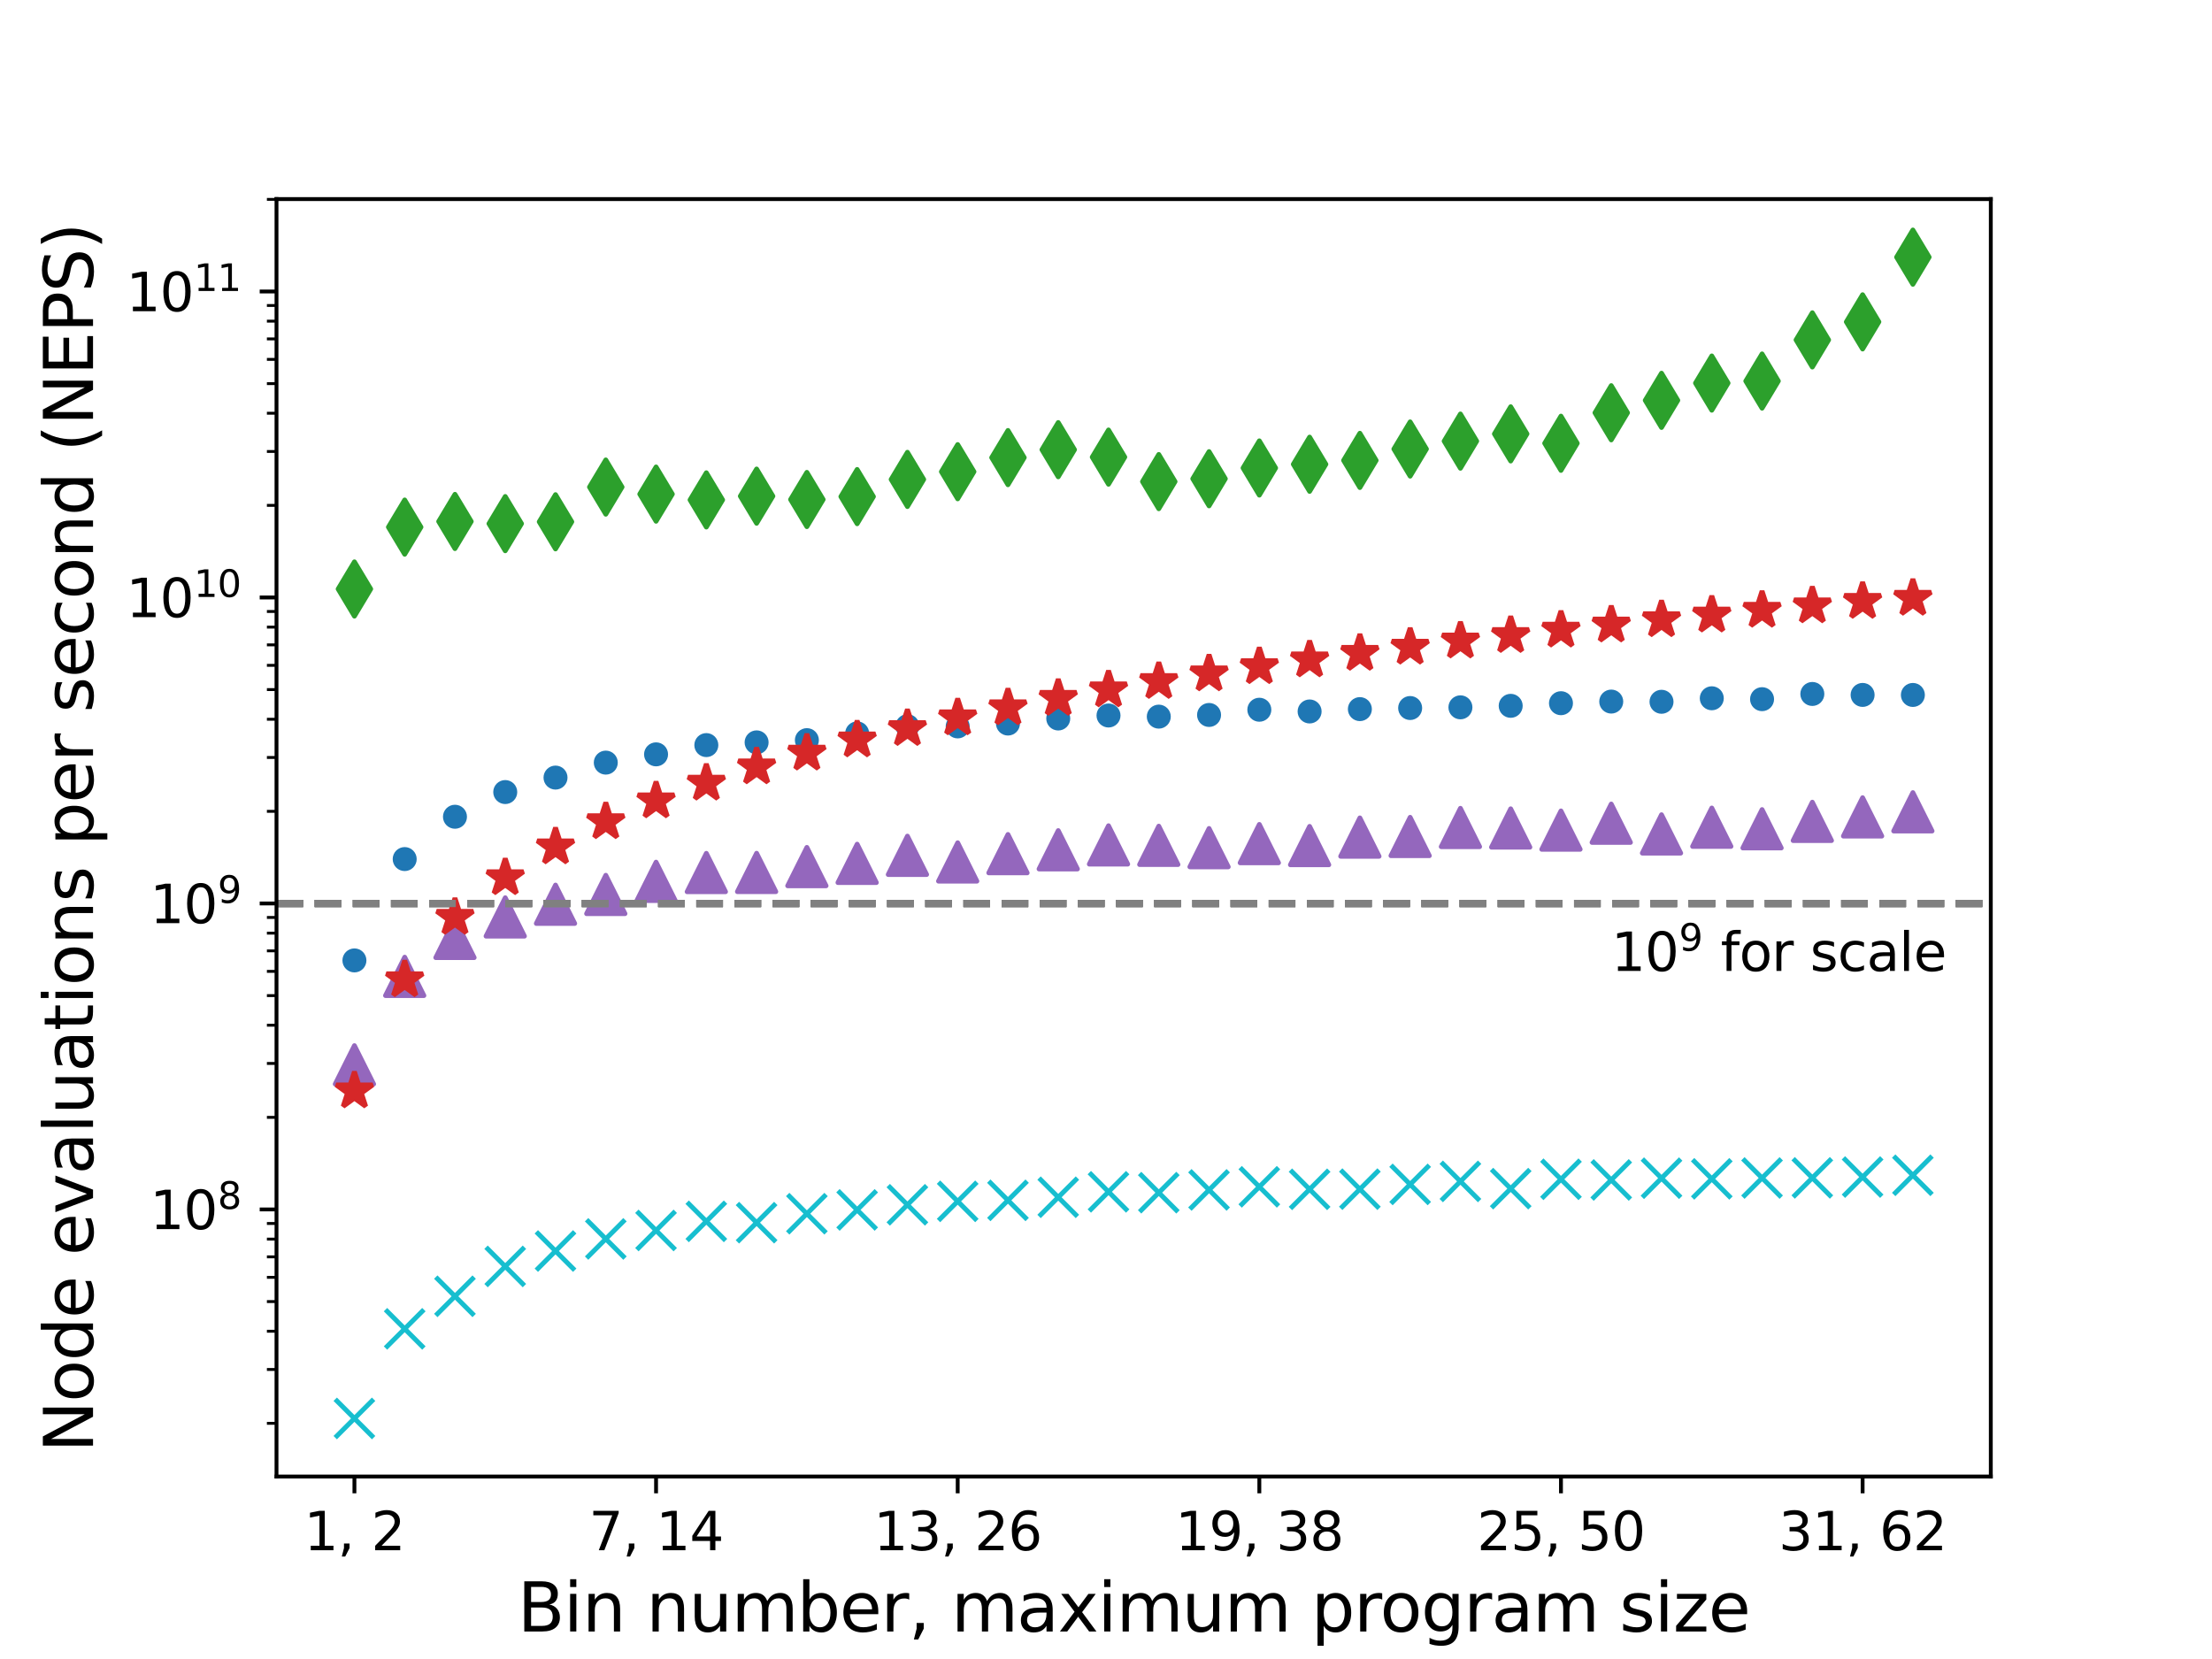 <?xml version="1.0" encoding="utf-8" standalone="no"?>
<!DOCTYPE svg PUBLIC "-//W3C//DTD SVG 1.1//EN"
  "http://www.w3.org/Graphics/SVG/1.1/DTD/svg11.dtd">
<svg xmlns:xlink="http://www.w3.org/1999/xlink" width="460.8pt" height="345.6pt" viewBox="0 0 460.8 345.6" xmlns="http://www.w3.org/2000/svg" version="1.1">
 <defs>
  <style type="text/css">*{stroke-linejoin: round; stroke-linecap: butt}</style>
 </defs>
 <g id="figure_1">
  <g id="patch_1">
   <path d="M 0 345.6 
L 460.8 345.6 
L 460.8 0 
L 0 0 
z
" style="fill: #ffffff"/>
  </g>
  <g id="axes_1">
   <g id="patch_2">
    <path d="M 57.6 307.584 
L 414.72 307.584 
L 414.72 41.472 
L 57.6 41.472 
z
" style="fill: #ffffff"/>
   </g>
   <g id="matplotlib.axis_1">
    <g id="xtick_1">
     <g id="line2d_1">
      <defs>
       <path id="m76de3d2878" d="M 0 0 
L 0 3.5 
" style="stroke: #000000; stroke-width: 0.8"/>
      </defs>
      <g>
       <use xlink:href="#m76de3d2878" x="73.833" y="307.584" style="stroke: #000000; stroke-width: 0.8"/>
      </g>
     </g>
     <g id="text_1">
      <!-- 1, 2 -->
      <g transform="translate(63.338 322.942)scale(0.11 -0.11)">
       <defs>
        <path id="DejaVuSans-31" d="M 794 531 
L 1825 531 
L 1825 4091 
L 703 3866 
L 703 4441 
L 1819 4666 
L 2450 4666 
L 2450 531 
L 3481 531 
L 3481 0 
L 794 0 
L 794 531 
z
" transform="scale(0.016)"/>
        <path id="DejaVuSans-2c" d="M 750 794 
L 1409 794 
L 1409 256 
L 897 -744 
L 494 -744 
L 750 256 
L 750 794 
z
" transform="scale(0.016)"/>
        <path id="DejaVuSans-20" transform="scale(0.016)"/>
        <path id="DejaVuSans-32" d="M 1228 531 
L 3431 531 
L 3431 0 
L 469 0 
L 469 531 
Q 828 903 1448 1529 
Q 2069 2156 2228 2338 
Q 2531 2678 2651 2914 
Q 2772 3150 2772 3378 
Q 2772 3750 2511 3984 
Q 2250 4219 1831 4219 
Q 1534 4219 1204 4116 
Q 875 4013 500 3803 
L 500 4441 
Q 881 4594 1212 4672 
Q 1544 4750 1819 4750 
Q 2544 4750 2975 4387 
Q 3406 4025 3406 3419 
Q 3406 3131 3298 2873 
Q 3191 2616 2906 2266 
Q 2828 2175 2409 1742 
Q 1991 1309 1228 531 
z
" transform="scale(0.016)"/>
       </defs>
       <use xlink:href="#DejaVuSans-31"/>
       <use xlink:href="#DejaVuSans-2c" x="63.623"/>
       <use xlink:href="#DejaVuSans-20" x="95.41"/>
       <use xlink:href="#DejaVuSans-32" x="127.197"/>
      </g>
     </g>
    </g>
    <g id="xtick_2">
     <g id="line2d_2">
      <g>
       <use xlink:href="#m76de3d2878" x="136.669" y="307.584" style="stroke: #000000; stroke-width: 0.8"/>
      </g>
     </g>
     <g id="text_2">
      <!-- 7, 14 -->
      <g transform="translate(122.675 322.942)scale(0.11 -0.11)">
       <defs>
        <path id="DejaVuSans-37" d="M 525 4666 
L 3525 4666 
L 3525 4397 
L 1831 0 
L 1172 0 
L 2766 4134 
L 525 4134 
L 525 4666 
z
" transform="scale(0.016)"/>
        <path id="DejaVuSans-34" d="M 2419 4116 
L 825 1625 
L 2419 1625 
L 2419 4116 
z
M 2253 4666 
L 3047 4666 
L 3047 1625 
L 3713 1625 
L 3713 1100 
L 3047 1100 
L 3047 0 
L 2419 0 
L 2419 1100 
L 313 1100 
L 313 1709 
L 2253 4666 
z
" transform="scale(0.016)"/>
       </defs>
       <use xlink:href="#DejaVuSans-37"/>
       <use xlink:href="#DejaVuSans-2c" x="63.623"/>
       <use xlink:href="#DejaVuSans-20" x="95.41"/>
       <use xlink:href="#DejaVuSans-31" x="127.197"/>
       <use xlink:href="#DejaVuSans-34" x="190.82"/>
      </g>
     </g>
    </g>
    <g id="xtick_3">
     <g id="line2d_3">
      <g>
       <use xlink:href="#m76de3d2878" x="199.505" y="307.584" style="stroke: #000000; stroke-width: 0.8"/>
      </g>
     </g>
     <g id="text_3">
      <!-- 13, 26 -->
      <g transform="translate(182.012 322.942)scale(0.11 -0.11)">
       <defs>
        <path id="DejaVuSans-33" d="M 2597 2516 
Q 3050 2419 3304 2112 
Q 3559 1806 3559 1356 
Q 3559 666 3084 287 
Q 2609 -91 1734 -91 
Q 1441 -91 1130 -33 
Q 819 25 488 141 
L 488 750 
Q 750 597 1062 519 
Q 1375 441 1716 441 
Q 2309 441 2620 675 
Q 2931 909 2931 1356 
Q 2931 1769 2642 2001 
Q 2353 2234 1838 2234 
L 1294 2234 
L 1294 2753 
L 1863 2753 
Q 2328 2753 2575 2939 
Q 2822 3125 2822 3475 
Q 2822 3834 2567 4026 
Q 2313 4219 1838 4219 
Q 1578 4219 1281 4162 
Q 984 4106 628 3988 
L 628 4550 
Q 988 4650 1302 4700 
Q 1616 4750 1894 4750 
Q 2613 4750 3031 4423 
Q 3450 4097 3450 3541 
Q 3450 3153 3228 2886 
Q 3006 2619 2597 2516 
z
" transform="scale(0.016)"/>
        <path id="DejaVuSans-36" d="M 2113 2584 
Q 1688 2584 1439 2293 
Q 1191 2003 1191 1497 
Q 1191 994 1439 701 
Q 1688 409 2113 409 
Q 2538 409 2786 701 
Q 3034 994 3034 1497 
Q 3034 2003 2786 2293 
Q 2538 2584 2113 2584 
z
M 3366 4563 
L 3366 3988 
Q 3128 4100 2886 4159 
Q 2644 4219 2406 4219 
Q 1781 4219 1451 3797 
Q 1122 3375 1075 2522 
Q 1259 2794 1537 2939 
Q 1816 3084 2150 3084 
Q 2853 3084 3261 2657 
Q 3669 2231 3669 1497 
Q 3669 778 3244 343 
Q 2819 -91 2113 -91 
Q 1303 -91 875 529 
Q 447 1150 447 2328 
Q 447 3434 972 4092 
Q 1497 4750 2381 4750 
Q 2619 4750 2861 4703 
Q 3103 4656 3366 4563 
z
" transform="scale(0.016)"/>
       </defs>
       <use xlink:href="#DejaVuSans-31"/>
       <use xlink:href="#DejaVuSans-33" x="63.623"/>
       <use xlink:href="#DejaVuSans-2c" x="127.246"/>
       <use xlink:href="#DejaVuSans-20" x="159.033"/>
       <use xlink:href="#DejaVuSans-32" x="190.82"/>
       <use xlink:href="#DejaVuSans-36" x="254.443"/>
      </g>
     </g>
    </g>
    <g id="xtick_4">
     <g id="line2d_4">
      <g>
       <use xlink:href="#m76de3d2878" x="262.342" y="307.584" style="stroke: #000000; stroke-width: 0.8"/>
      </g>
     </g>
     <g id="text_4">
      <!-- 19, 38 -->
      <g transform="translate(244.848 322.942)scale(0.11 -0.11)">
       <defs>
        <path id="DejaVuSans-39" d="M 703 97 
L 703 672 
Q 941 559 1184 500 
Q 1428 441 1663 441 
Q 2288 441 2617 861 
Q 2947 1281 2994 2138 
Q 2813 1869 2534 1725 
Q 2256 1581 1919 1581 
Q 1219 1581 811 2004 
Q 403 2428 403 3163 
Q 403 3881 828 4315 
Q 1253 4750 1959 4750 
Q 2769 4750 3195 4129 
Q 3622 3509 3622 2328 
Q 3622 1225 3098 567 
Q 2575 -91 1691 -91 
Q 1453 -91 1209 -44 
Q 966 3 703 97 
z
M 1959 2075 
Q 2384 2075 2632 2365 
Q 2881 2656 2881 3163 
Q 2881 3666 2632 3958 
Q 2384 4250 1959 4250 
Q 1534 4250 1286 3958 
Q 1038 3666 1038 3163 
Q 1038 2656 1286 2365 
Q 1534 2075 1959 2075 
z
" transform="scale(0.016)"/>
        <path id="DejaVuSans-38" d="M 2034 2216 
Q 1584 2216 1326 1975 
Q 1069 1734 1069 1313 
Q 1069 891 1326 650 
Q 1584 409 2034 409 
Q 2484 409 2743 651 
Q 3003 894 3003 1313 
Q 3003 1734 2745 1975 
Q 2488 2216 2034 2216 
z
M 1403 2484 
Q 997 2584 770 2862 
Q 544 3141 544 3541 
Q 544 4100 942 4425 
Q 1341 4750 2034 4750 
Q 2731 4750 3128 4425 
Q 3525 4100 3525 3541 
Q 3525 3141 3298 2862 
Q 3072 2584 2669 2484 
Q 3125 2378 3379 2068 
Q 3634 1759 3634 1313 
Q 3634 634 3220 271 
Q 2806 -91 2034 -91 
Q 1263 -91 848 271 
Q 434 634 434 1313 
Q 434 1759 690 2068 
Q 947 2378 1403 2484 
z
M 1172 3481 
Q 1172 3119 1398 2916 
Q 1625 2713 2034 2713 
Q 2441 2713 2670 2916 
Q 2900 3119 2900 3481 
Q 2900 3844 2670 4047 
Q 2441 4250 2034 4250 
Q 1625 4250 1398 4047 
Q 1172 3844 1172 3481 
z
" transform="scale(0.016)"/>
       </defs>
       <use xlink:href="#DejaVuSans-31"/>
       <use xlink:href="#DejaVuSans-39" x="63.623"/>
       <use xlink:href="#DejaVuSans-2c" x="127.246"/>
       <use xlink:href="#DejaVuSans-20" x="159.033"/>
       <use xlink:href="#DejaVuSans-33" x="190.82"/>
       <use xlink:href="#DejaVuSans-38" x="254.443"/>
      </g>
     </g>
    </g>
    <g id="xtick_5">
     <g id="line2d_5">
      <g>
       <use xlink:href="#m76de3d2878" x="325.178" y="307.584" style="stroke: #000000; stroke-width: 0.8"/>
      </g>
     </g>
     <g id="text_5">
      <!-- 25, 50 -->
      <g transform="translate(307.685 322.942)scale(0.11 -0.11)">
       <defs>
        <path id="DejaVuSans-35" d="M 691 4666 
L 3169 4666 
L 3169 4134 
L 1269 4134 
L 1269 2991 
Q 1406 3038 1543 3061 
Q 1681 3084 1819 3084 
Q 2600 3084 3056 2656 
Q 3513 2228 3513 1497 
Q 3513 744 3044 326 
Q 2575 -91 1722 -91 
Q 1428 -91 1123 -41 
Q 819 9 494 109 
L 494 744 
Q 775 591 1075 516 
Q 1375 441 1709 441 
Q 2250 441 2565 725 
Q 2881 1009 2881 1497 
Q 2881 1984 2565 2268 
Q 2250 2553 1709 2553 
Q 1456 2553 1204 2497 
Q 953 2441 691 2322 
L 691 4666 
z
" transform="scale(0.016)"/>
        <path id="DejaVuSans-30" d="M 2034 4250 
Q 1547 4250 1301 3770 
Q 1056 3291 1056 2328 
Q 1056 1369 1301 889 
Q 1547 409 2034 409 
Q 2525 409 2770 889 
Q 3016 1369 3016 2328 
Q 3016 3291 2770 3770 
Q 2525 4250 2034 4250 
z
M 2034 4750 
Q 2819 4750 3233 4129 
Q 3647 3509 3647 2328 
Q 3647 1150 3233 529 
Q 2819 -91 2034 -91 
Q 1250 -91 836 529 
Q 422 1150 422 2328 
Q 422 3509 836 4129 
Q 1250 4750 2034 4750 
z
" transform="scale(0.016)"/>
       </defs>
       <use xlink:href="#DejaVuSans-32"/>
       <use xlink:href="#DejaVuSans-35" x="63.623"/>
       <use xlink:href="#DejaVuSans-2c" x="127.246"/>
       <use xlink:href="#DejaVuSans-20" x="159.033"/>
       <use xlink:href="#DejaVuSans-35" x="190.82"/>
       <use xlink:href="#DejaVuSans-30" x="254.443"/>
      </g>
     </g>
    </g>
    <g id="xtick_6">
     <g id="line2d_6">
      <g>
       <use xlink:href="#m76de3d2878" x="388.015" y="307.584" style="stroke: #000000; stroke-width: 0.8"/>
      </g>
     </g>
     <g id="text_6">
      <!-- 31, 62 -->
      <g transform="translate(370.521 322.942)scale(0.11 -0.11)">
       <use xlink:href="#DejaVuSans-33"/>
       <use xlink:href="#DejaVuSans-31" x="63.623"/>
       <use xlink:href="#DejaVuSans-2c" x="127.246"/>
       <use xlink:href="#DejaVuSans-20" x="159.033"/>
       <use xlink:href="#DejaVuSans-36" x="190.82"/>
       <use xlink:href="#DejaVuSans-32" x="254.443"/>
      </g>
     </g>
    </g>
    <g id="text_7">
     <!-- Bin number, maximum program size -->
     <g transform="translate(107.815 339.868)scale(0.14 -0.14)">
      <defs>
       <path id="DejaVuSans-42" d="M 1259 2228 
L 1259 519 
L 2272 519 
Q 2781 519 3026 730 
Q 3272 941 3272 1375 
Q 3272 1813 3026 2020 
Q 2781 2228 2272 2228 
L 1259 2228 
z
M 1259 4147 
L 1259 2741 
L 2194 2741 
Q 2656 2741 2882 2914 
Q 3109 3088 3109 3444 
Q 3109 3797 2882 3972 
Q 2656 4147 2194 4147 
L 1259 4147 
z
M 628 4666 
L 2241 4666 
Q 2963 4666 3353 4366 
Q 3744 4066 3744 3513 
Q 3744 3084 3544 2831 
Q 3344 2578 2956 2516 
Q 3422 2416 3680 2098 
Q 3938 1781 3938 1306 
Q 3938 681 3513 340 
Q 3088 0 2303 0 
L 628 0 
L 628 4666 
z
" transform="scale(0.016)"/>
       <path id="DejaVuSans-69" d="M 603 3500 
L 1178 3500 
L 1178 0 
L 603 0 
L 603 3500 
z
M 603 4863 
L 1178 4863 
L 1178 4134 
L 603 4134 
L 603 4863 
z
" transform="scale(0.016)"/>
       <path id="DejaVuSans-6e" d="M 3513 2113 
L 3513 0 
L 2938 0 
L 2938 2094 
Q 2938 2591 2744 2837 
Q 2550 3084 2163 3084 
Q 1697 3084 1428 2787 
Q 1159 2491 1159 1978 
L 1159 0 
L 581 0 
L 581 3500 
L 1159 3500 
L 1159 2956 
Q 1366 3272 1645 3428 
Q 1925 3584 2291 3584 
Q 2894 3584 3203 3211 
Q 3513 2838 3513 2113 
z
" transform="scale(0.016)"/>
       <path id="DejaVuSans-75" d="M 544 1381 
L 544 3500 
L 1119 3500 
L 1119 1403 
Q 1119 906 1312 657 
Q 1506 409 1894 409 
Q 2359 409 2629 706 
Q 2900 1003 2900 1516 
L 2900 3500 
L 3475 3500 
L 3475 0 
L 2900 0 
L 2900 538 
Q 2691 219 2414 64 
Q 2138 -91 1772 -91 
Q 1169 -91 856 284 
Q 544 659 544 1381 
z
M 1991 3584 
L 1991 3584 
z
" transform="scale(0.016)"/>
       <path id="DejaVuSans-6d" d="M 3328 2828 
Q 3544 3216 3844 3400 
Q 4144 3584 4550 3584 
Q 5097 3584 5394 3201 
Q 5691 2819 5691 2113 
L 5691 0 
L 5113 0 
L 5113 2094 
Q 5113 2597 4934 2840 
Q 4756 3084 4391 3084 
Q 3944 3084 3684 2787 
Q 3425 2491 3425 1978 
L 3425 0 
L 2847 0 
L 2847 2094 
Q 2847 2600 2669 2842 
Q 2491 3084 2119 3084 
Q 1678 3084 1418 2786 
Q 1159 2488 1159 1978 
L 1159 0 
L 581 0 
L 581 3500 
L 1159 3500 
L 1159 2956 
Q 1356 3278 1631 3431 
Q 1906 3584 2284 3584 
Q 2666 3584 2933 3390 
Q 3200 3197 3328 2828 
z
" transform="scale(0.016)"/>
       <path id="DejaVuSans-62" d="M 3116 1747 
Q 3116 2381 2855 2742 
Q 2594 3103 2138 3103 
Q 1681 3103 1420 2742 
Q 1159 2381 1159 1747 
Q 1159 1113 1420 752 
Q 1681 391 2138 391 
Q 2594 391 2855 752 
Q 3116 1113 3116 1747 
z
M 1159 2969 
Q 1341 3281 1617 3432 
Q 1894 3584 2278 3584 
Q 2916 3584 3314 3078 
Q 3713 2572 3713 1747 
Q 3713 922 3314 415 
Q 2916 -91 2278 -91 
Q 1894 -91 1617 61 
Q 1341 213 1159 525 
L 1159 0 
L 581 0 
L 581 4863 
L 1159 4863 
L 1159 2969 
z
" transform="scale(0.016)"/>
       <path id="DejaVuSans-65" d="M 3597 1894 
L 3597 1613 
L 953 1613 
Q 991 1019 1311 708 
Q 1631 397 2203 397 
Q 2534 397 2845 478 
Q 3156 559 3463 722 
L 3463 178 
Q 3153 47 2828 -22 
Q 2503 -91 2169 -91 
Q 1331 -91 842 396 
Q 353 884 353 1716 
Q 353 2575 817 3079 
Q 1281 3584 2069 3584 
Q 2775 3584 3186 3129 
Q 3597 2675 3597 1894 
z
M 3022 2063 
Q 3016 2534 2758 2815 
Q 2500 3097 2075 3097 
Q 1594 3097 1305 2825 
Q 1016 2553 972 2059 
L 3022 2063 
z
" transform="scale(0.016)"/>
       <path id="DejaVuSans-72" d="M 2631 2963 
Q 2534 3019 2420 3045 
Q 2306 3072 2169 3072 
Q 1681 3072 1420 2755 
Q 1159 2438 1159 1844 
L 1159 0 
L 581 0 
L 581 3500 
L 1159 3500 
L 1159 2956 
Q 1341 3275 1631 3429 
Q 1922 3584 2338 3584 
Q 2397 3584 2469 3576 
Q 2541 3569 2628 3553 
L 2631 2963 
z
" transform="scale(0.016)"/>
       <path id="DejaVuSans-61" d="M 2194 1759 
Q 1497 1759 1228 1600 
Q 959 1441 959 1056 
Q 959 750 1161 570 
Q 1363 391 1709 391 
Q 2188 391 2477 730 
Q 2766 1069 2766 1631 
L 2766 1759 
L 2194 1759 
z
M 3341 1997 
L 3341 0 
L 2766 0 
L 2766 531 
Q 2569 213 2275 61 
Q 1981 -91 1556 -91 
Q 1019 -91 701 211 
Q 384 513 384 1019 
Q 384 1609 779 1909 
Q 1175 2209 1959 2209 
L 2766 2209 
L 2766 2266 
Q 2766 2663 2505 2880 
Q 2244 3097 1772 3097 
Q 1472 3097 1187 3025 
Q 903 2953 641 2809 
L 641 3341 
Q 956 3463 1253 3523 
Q 1550 3584 1831 3584 
Q 2591 3584 2966 3190 
Q 3341 2797 3341 1997 
z
" transform="scale(0.016)"/>
       <path id="DejaVuSans-78" d="M 3513 3500 
L 2247 1797 
L 3578 0 
L 2900 0 
L 1881 1375 
L 863 0 
L 184 0 
L 1544 1831 
L 300 3500 
L 978 3500 
L 1906 2253 
L 2834 3500 
L 3513 3500 
z
" transform="scale(0.016)"/>
       <path id="DejaVuSans-70" d="M 1159 525 
L 1159 -1331 
L 581 -1331 
L 581 3500 
L 1159 3500 
L 1159 2969 
Q 1341 3281 1617 3432 
Q 1894 3584 2278 3584 
Q 2916 3584 3314 3078 
Q 3713 2572 3713 1747 
Q 3713 922 3314 415 
Q 2916 -91 2278 -91 
Q 1894 -91 1617 61 
Q 1341 213 1159 525 
z
M 3116 1747 
Q 3116 2381 2855 2742 
Q 2594 3103 2138 3103 
Q 1681 3103 1420 2742 
Q 1159 2381 1159 1747 
Q 1159 1113 1420 752 
Q 1681 391 2138 391 
Q 2594 391 2855 752 
Q 3116 1113 3116 1747 
z
" transform="scale(0.016)"/>
       <path id="DejaVuSans-6f" d="M 1959 3097 
Q 1497 3097 1228 2736 
Q 959 2375 959 1747 
Q 959 1119 1226 758 
Q 1494 397 1959 397 
Q 2419 397 2687 759 
Q 2956 1122 2956 1747 
Q 2956 2369 2687 2733 
Q 2419 3097 1959 3097 
z
M 1959 3584 
Q 2709 3584 3137 3096 
Q 3566 2609 3566 1747 
Q 3566 888 3137 398 
Q 2709 -91 1959 -91 
Q 1206 -91 779 398 
Q 353 888 353 1747 
Q 353 2609 779 3096 
Q 1206 3584 1959 3584 
z
" transform="scale(0.016)"/>
       <path id="DejaVuSans-67" d="M 2906 1791 
Q 2906 2416 2648 2759 
Q 2391 3103 1925 3103 
Q 1463 3103 1205 2759 
Q 947 2416 947 1791 
Q 947 1169 1205 825 
Q 1463 481 1925 481 
Q 2391 481 2648 825 
Q 2906 1169 2906 1791 
z
M 3481 434 
Q 3481 -459 3084 -895 
Q 2688 -1331 1869 -1331 
Q 1566 -1331 1297 -1286 
Q 1028 -1241 775 -1147 
L 775 -588 
Q 1028 -725 1275 -790 
Q 1522 -856 1778 -856 
Q 2344 -856 2625 -561 
Q 2906 -266 2906 331 
L 2906 616 
Q 2728 306 2450 153 
Q 2172 0 1784 0 
Q 1141 0 747 490 
Q 353 981 353 1791 
Q 353 2603 747 3093 
Q 1141 3584 1784 3584 
Q 2172 3584 2450 3431 
Q 2728 3278 2906 2969 
L 2906 3500 
L 3481 3500 
L 3481 434 
z
" transform="scale(0.016)"/>
       <path id="DejaVuSans-73" d="M 2834 3397 
L 2834 2853 
Q 2591 2978 2328 3040 
Q 2066 3103 1784 3103 
Q 1356 3103 1142 2972 
Q 928 2841 928 2578 
Q 928 2378 1081 2264 
Q 1234 2150 1697 2047 
L 1894 2003 
Q 2506 1872 2764 1633 
Q 3022 1394 3022 966 
Q 3022 478 2636 193 
Q 2250 -91 1575 -91 
Q 1294 -91 989 -36 
Q 684 19 347 128 
L 347 722 
Q 666 556 975 473 
Q 1284 391 1588 391 
Q 1994 391 2212 530 
Q 2431 669 2431 922 
Q 2431 1156 2273 1281 
Q 2116 1406 1581 1522 
L 1381 1569 
Q 847 1681 609 1914 
Q 372 2147 372 2553 
Q 372 3047 722 3315 
Q 1072 3584 1716 3584 
Q 2034 3584 2315 3537 
Q 2597 3491 2834 3397 
z
" transform="scale(0.016)"/>
       <path id="DejaVuSans-7a" d="M 353 3500 
L 3084 3500 
L 3084 2975 
L 922 459 
L 3084 459 
L 3084 0 
L 275 0 
L 275 525 
L 2438 3041 
L 353 3041 
L 353 3500 
z
" transform="scale(0.016)"/>
      </defs>
      <use xlink:href="#DejaVuSans-42"/>
      <use xlink:href="#DejaVuSans-69" x="68.604"/>
      <use xlink:href="#DejaVuSans-6e" x="96.387"/>
      <use xlink:href="#DejaVuSans-20" x="159.766"/>
      <use xlink:href="#DejaVuSans-6e" x="191.553"/>
      <use xlink:href="#DejaVuSans-75" x="254.932"/>
      <use xlink:href="#DejaVuSans-6d" x="318.311"/>
      <use xlink:href="#DejaVuSans-62" x="415.723"/>
      <use xlink:href="#DejaVuSans-65" x="479.199"/>
      <use xlink:href="#DejaVuSans-72" x="540.723"/>
      <use xlink:href="#DejaVuSans-2c" x="581.836"/>
      <use xlink:href="#DejaVuSans-20" x="613.623"/>
      <use xlink:href="#DejaVuSans-6d" x="645.41"/>
      <use xlink:href="#DejaVuSans-61" x="742.822"/>
      <use xlink:href="#DejaVuSans-78" x="804.102"/>
      <use xlink:href="#DejaVuSans-69" x="863.281"/>
      <use xlink:href="#DejaVuSans-6d" x="891.064"/>
      <use xlink:href="#DejaVuSans-75" x="988.477"/>
      <use xlink:href="#DejaVuSans-6d" x="1051.855"/>
      <use xlink:href="#DejaVuSans-20" x="1149.268"/>
      <use xlink:href="#DejaVuSans-70" x="1181.055"/>
      <use xlink:href="#DejaVuSans-72" x="1244.531"/>
      <use xlink:href="#DejaVuSans-6f" x="1283.395"/>
      <use xlink:href="#DejaVuSans-67" x="1344.576"/>
      <use xlink:href="#DejaVuSans-72" x="1408.053"/>
      <use xlink:href="#DejaVuSans-61" x="1449.166"/>
      <use xlink:href="#DejaVuSans-6d" x="1510.445"/>
      <use xlink:href="#DejaVuSans-20" x="1607.857"/>
      <use xlink:href="#DejaVuSans-73" x="1639.645"/>
      <use xlink:href="#DejaVuSans-69" x="1691.744"/>
      <use xlink:href="#DejaVuSans-7a" x="1719.527"/>
      <use xlink:href="#DejaVuSans-65" x="1772.018"/>
     </g>
    </g>
   </g>
   <g id="matplotlib.axis_2">
    <g id="ytick_1">
     <g id="line2d_7">
      <defs>
       <path id="md993cda220" d="M 0 0 
L -3.5 0 
" style="stroke: #000000; stroke-width: 0.8"/>
      </defs>
      <g>
       <use xlink:href="#md993cda220" x="57.6" y="251.952" style="stroke: #000000; stroke-width: 0.8"/>
      </g>
     </g>
     <g id="text_8">
      <!-- $\mathdefault{10^{8}}$ -->
      <g transform="translate(31.24 256.132)scale(0.11 -0.11)">
       <use xlink:href="#DejaVuSans-31" transform="translate(0 0.766)"/>
       <use xlink:href="#DejaVuSans-30" transform="translate(63.623 0.766)"/>
       <use xlink:href="#DejaVuSans-38" transform="translate(128.203 39.047)scale(0.7)"/>
      </g>
     </g>
    </g>
    <g id="ytick_2">
     <g id="line2d_8">
      <g>
       <use xlink:href="#md993cda220" x="57.6" y="188.209" style="stroke: #000000; stroke-width: 0.8"/>
      </g>
     </g>
     <g id="text_9">
      <!-- $\mathdefault{10^{9}}$ -->
      <g transform="translate(31.24 192.388)scale(0.11 -0.11)">
       <use xlink:href="#DejaVuSans-31" transform="translate(0 0.766)"/>
       <use xlink:href="#DejaVuSans-30" transform="translate(63.623 0.766)"/>
       <use xlink:href="#DejaVuSans-39" transform="translate(128.203 39.047)scale(0.7)"/>
      </g>
     </g>
    </g>
    <g id="ytick_3">
     <g id="line2d_9">
      <g>
       <use xlink:href="#md993cda220" x="57.6" y="124.466" style="stroke: #000000; stroke-width: 0.8"/>
      </g>
     </g>
     <g id="text_10">
      <!-- $\mathdefault{10^{10}}$ -->
      <g transform="translate(26.29 128.645)scale(0.11 -0.11)">
       <use xlink:href="#DejaVuSans-31" transform="translate(0 0.766)"/>
       <use xlink:href="#DejaVuSans-30" transform="translate(63.623 0.766)"/>
       <use xlink:href="#DejaVuSans-31" transform="translate(128.203 39.047)scale(0.7)"/>
       <use xlink:href="#DejaVuSans-30" transform="translate(172.739 39.047)scale(0.7)"/>
      </g>
     </g>
    </g>
    <g id="ytick_4">
     <g id="line2d_10">
      <g>
       <use xlink:href="#md993cda220" x="57.6" y="60.722" style="stroke: #000000; stroke-width: 0.8"/>
      </g>
     </g>
     <g id="text_11">
      <!-- $\mathdefault{10^{11}}$ -->
      <g transform="translate(26.29 64.901)scale(0.11 -0.11)">
       <use xlink:href="#DejaVuSans-31" transform="translate(0 0.684)"/>
       <use xlink:href="#DejaVuSans-30" transform="translate(63.623 0.684)"/>
       <use xlink:href="#DejaVuSans-31" transform="translate(128.203 38.966)scale(0.7)"/>
       <use xlink:href="#DejaVuSans-31" transform="translate(172.739 38.966)scale(0.7)"/>
      </g>
     </g>
    </g>
    <g id="ytick_5">
     <g id="line2d_11">
      <defs>
       <path id="mc972d284f3" d="M 0 0 
L -2 0 
" style="stroke: #000000; stroke-width: 0.6"/>
      </defs>
      <g>
       <use xlink:href="#mc972d284f3" x="57.6" y="296.507" style="stroke: #000000; stroke-width: 0.6"/>
      </g>
     </g>
    </g>
    <g id="ytick_6">
     <g id="line2d_12">
      <g>
       <use xlink:href="#mc972d284f3" x="57.6" y="285.283" style="stroke: #000000; stroke-width: 0.6"/>
      </g>
     </g>
    </g>
    <g id="ytick_7">
     <g id="line2d_13">
      <g>
       <use xlink:href="#mc972d284f3" x="57.6" y="277.318" style="stroke: #000000; stroke-width: 0.6"/>
      </g>
     </g>
    </g>
    <g id="ytick_8">
     <g id="line2d_14">
      <g>
       <use xlink:href="#mc972d284f3" x="57.6" y="271.141" style="stroke: #000000; stroke-width: 0.6"/>
      </g>
     </g>
    </g>
    <g id="ytick_9">
     <g id="line2d_15">
      <g>
       <use xlink:href="#mc972d284f3" x="57.6" y="266.094" style="stroke: #000000; stroke-width: 0.6"/>
      </g>
     </g>
    </g>
    <g id="ytick_10">
     <g id="line2d_16">
      <g>
       <use xlink:href="#mc972d284f3" x="57.6" y="261.826" style="stroke: #000000; stroke-width: 0.6"/>
      </g>
     </g>
    </g>
    <g id="ytick_11">
     <g id="line2d_17">
      <g>
       <use xlink:href="#mc972d284f3" x="57.6" y="258.13" style="stroke: #000000; stroke-width: 0.6"/>
      </g>
     </g>
    </g>
    <g id="ytick_12">
     <g id="line2d_18">
      <g>
       <use xlink:href="#mc972d284f3" x="57.6" y="254.869" style="stroke: #000000; stroke-width: 0.6"/>
      </g>
     </g>
    </g>
    <g id="ytick_13">
     <g id="line2d_19">
      <g>
       <use xlink:href="#mc972d284f3" x="57.6" y="232.764" style="stroke: #000000; stroke-width: 0.6"/>
      </g>
     </g>
    </g>
    <g id="ytick_14">
     <g id="line2d_20">
      <g>
       <use xlink:href="#mc972d284f3" x="57.6" y="221.539" style="stroke: #000000; stroke-width: 0.6"/>
      </g>
     </g>
    </g>
    <g id="ytick_15">
     <g id="line2d_21">
      <g>
       <use xlink:href="#mc972d284f3" x="57.6" y="213.575" style="stroke: #000000; stroke-width: 0.6"/>
      </g>
     </g>
    </g>
    <g id="ytick_16">
     <g id="line2d_22">
      <g>
       <use xlink:href="#mc972d284f3" x="57.6" y="207.398" style="stroke: #000000; stroke-width: 0.6"/>
      </g>
     </g>
    </g>
    <g id="ytick_17">
     <g id="line2d_23">
      <g>
       <use xlink:href="#mc972d284f3" x="57.6" y="202.35" style="stroke: #000000; stroke-width: 0.6"/>
      </g>
     </g>
    </g>
    <g id="ytick_18">
     <g id="line2d_24">
      <g>
       <use xlink:href="#mc972d284f3" x="57.6" y="198.083" style="stroke: #000000; stroke-width: 0.6"/>
      </g>
     </g>
    </g>
    <g id="ytick_19">
     <g id="line2d_25">
      <g>
       <use xlink:href="#mc972d284f3" x="57.6" y="194.386" style="stroke: #000000; stroke-width: 0.6"/>
      </g>
     </g>
    </g>
    <g id="ytick_20">
     <g id="line2d_26">
      <g>
       <use xlink:href="#mc972d284f3" x="57.6" y="191.126" style="stroke: #000000; stroke-width: 0.6"/>
      </g>
     </g>
    </g>
    <g id="ytick_21">
     <g id="line2d_27">
      <g>
       <use xlink:href="#mc972d284f3" x="57.6" y="169.02" style="stroke: #000000; stroke-width: 0.6"/>
      </g>
     </g>
    </g>
    <g id="ytick_22">
     <g id="line2d_28">
      <g>
       <use xlink:href="#mc972d284f3" x="57.6" y="157.796" style="stroke: #000000; stroke-width: 0.6"/>
      </g>
     </g>
    </g>
    <g id="ytick_23">
     <g id="line2d_29">
      <g>
       <use xlink:href="#mc972d284f3" x="57.6" y="149.832" style="stroke: #000000; stroke-width: 0.6"/>
      </g>
     </g>
    </g>
    <g id="ytick_24">
     <g id="line2d_30">
      <g>
       <use xlink:href="#mc972d284f3" x="57.6" y="143.654" style="stroke: #000000; stroke-width: 0.6"/>
      </g>
     </g>
    </g>
    <g id="ytick_25">
     <g id="line2d_31">
      <g>
       <use xlink:href="#mc972d284f3" x="57.6" y="138.607" style="stroke: #000000; stroke-width: 0.6"/>
      </g>
     </g>
    </g>
    <g id="ytick_26">
     <g id="line2d_32">
      <g>
       <use xlink:href="#mc972d284f3" x="57.6" y="134.34" style="stroke: #000000; stroke-width: 0.6"/>
      </g>
     </g>
    </g>
    <g id="ytick_27">
     <g id="line2d_33">
      <g>
       <use xlink:href="#mc972d284f3" x="57.6" y="130.643" style="stroke: #000000; stroke-width: 0.6"/>
      </g>
     </g>
    </g>
    <g id="ytick_28">
     <g id="line2d_34">
      <g>
       <use xlink:href="#mc972d284f3" x="57.6" y="127.382" style="stroke: #000000; stroke-width: 0.6"/>
      </g>
     </g>
    </g>
    <g id="ytick_29">
     <g id="line2d_35">
      <g>
       <use xlink:href="#mc972d284f3" x="57.6" y="105.277" style="stroke: #000000; stroke-width: 0.6"/>
      </g>
     </g>
    </g>
    <g id="ytick_30">
     <g id="line2d_36">
      <g>
       <use xlink:href="#mc972d284f3" x="57.6" y="94.052" style="stroke: #000000; stroke-width: 0.6"/>
      </g>
     </g>
    </g>
    <g id="ytick_31">
     <g id="line2d_37">
      <g>
       <use xlink:href="#mc972d284f3" x="57.6" y="86.088" style="stroke: #000000; stroke-width: 0.6"/>
      </g>
     </g>
    </g>
    <g id="ytick_32">
     <g id="line2d_38">
      <g>
       <use xlink:href="#mc972d284f3" x="57.6" y="79.911" style="stroke: #000000; stroke-width: 0.6"/>
      </g>
     </g>
    </g>
    <g id="ytick_33">
     <g id="line2d_39">
      <g>
       <use xlink:href="#mc972d284f3" x="57.6" y="74.864" style="stroke: #000000; stroke-width: 0.6"/>
      </g>
     </g>
    </g>
    <g id="ytick_34">
     <g id="line2d_40">
      <g>
       <use xlink:href="#mc972d284f3" x="57.6" y="70.596" style="stroke: #000000; stroke-width: 0.6"/>
      </g>
     </g>
    </g>
    <g id="ytick_35">
     <g id="line2d_41">
      <g>
       <use xlink:href="#mc972d284f3" x="57.6" y="66.9" style="stroke: #000000; stroke-width: 0.6"/>
      </g>
     </g>
    </g>
    <g id="ytick_36">
     <g id="line2d_42">
      <g>
       <use xlink:href="#mc972d284f3" x="57.6" y="63.639" style="stroke: #000000; stroke-width: 0.6"/>
      </g>
     </g>
    </g>
    <g id="ytick_37">
     <g id="line2d_43">
      <g>
       <use xlink:href="#mc972d284f3" x="57.6" y="41.533" style="stroke: #000000; stroke-width: 0.6"/>
      </g>
     </g>
    </g>
    <g id="text_12">
     <!-- Node evaluations per second (NEPS) -->
     <g transform="translate(19.378 302.545)rotate(-90)scale(0.14 -0.14)">
      <defs>
       <path id="DejaVuSans-4e" d="M 628 4666 
L 1478 4666 
L 3547 763 
L 3547 4666 
L 4159 4666 
L 4159 0 
L 3309 0 
L 1241 3903 
L 1241 0 
L 628 0 
L 628 4666 
z
" transform="scale(0.016)"/>
       <path id="DejaVuSans-64" d="M 2906 2969 
L 2906 4863 
L 3481 4863 
L 3481 0 
L 2906 0 
L 2906 525 
Q 2725 213 2448 61 
Q 2172 -91 1784 -91 
Q 1150 -91 751 415 
Q 353 922 353 1747 
Q 353 2572 751 3078 
Q 1150 3584 1784 3584 
Q 2172 3584 2448 3432 
Q 2725 3281 2906 2969 
z
M 947 1747 
Q 947 1113 1208 752 
Q 1469 391 1925 391 
Q 2381 391 2643 752 
Q 2906 1113 2906 1747 
Q 2906 2381 2643 2742 
Q 2381 3103 1925 3103 
Q 1469 3103 1208 2742 
Q 947 2381 947 1747 
z
" transform="scale(0.016)"/>
       <path id="DejaVuSans-76" d="M 191 3500 
L 800 3500 
L 1894 563 
L 2988 3500 
L 3597 3500 
L 2284 0 
L 1503 0 
L 191 3500 
z
" transform="scale(0.016)"/>
       <path id="DejaVuSans-6c" d="M 603 4863 
L 1178 4863 
L 1178 0 
L 603 0 
L 603 4863 
z
" transform="scale(0.016)"/>
       <path id="DejaVuSans-74" d="M 1172 4494 
L 1172 3500 
L 2356 3500 
L 2356 3053 
L 1172 3053 
L 1172 1153 
Q 1172 725 1289 603 
Q 1406 481 1766 481 
L 2356 481 
L 2356 0 
L 1766 0 
Q 1100 0 847 248 
Q 594 497 594 1153 
L 594 3053 
L 172 3053 
L 172 3500 
L 594 3500 
L 594 4494 
L 1172 4494 
z
" transform="scale(0.016)"/>
       <path id="DejaVuSans-63" d="M 3122 3366 
L 3122 2828 
Q 2878 2963 2633 3030 
Q 2388 3097 2138 3097 
Q 1578 3097 1268 2742 
Q 959 2388 959 1747 
Q 959 1106 1268 751 
Q 1578 397 2138 397 
Q 2388 397 2633 464 
Q 2878 531 3122 666 
L 3122 134 
Q 2881 22 2623 -34 
Q 2366 -91 2075 -91 
Q 1284 -91 818 406 
Q 353 903 353 1747 
Q 353 2603 823 3093 
Q 1294 3584 2113 3584 
Q 2378 3584 2631 3529 
Q 2884 3475 3122 3366 
z
" transform="scale(0.016)"/>
       <path id="DejaVuSans-28" d="M 1984 4856 
Q 1566 4138 1362 3434 
Q 1159 2731 1159 2009 
Q 1159 1288 1364 580 
Q 1569 -128 1984 -844 
L 1484 -844 
Q 1016 -109 783 600 
Q 550 1309 550 2009 
Q 550 2706 781 3412 
Q 1013 4119 1484 4856 
L 1984 4856 
z
" transform="scale(0.016)"/>
       <path id="DejaVuSans-45" d="M 628 4666 
L 3578 4666 
L 3578 4134 
L 1259 4134 
L 1259 2753 
L 3481 2753 
L 3481 2222 
L 1259 2222 
L 1259 531 
L 3634 531 
L 3634 0 
L 628 0 
L 628 4666 
z
" transform="scale(0.016)"/>
       <path id="DejaVuSans-50" d="M 1259 4147 
L 1259 2394 
L 2053 2394 
Q 2494 2394 2734 2622 
Q 2975 2850 2975 3272 
Q 2975 3691 2734 3919 
Q 2494 4147 2053 4147 
L 1259 4147 
z
M 628 4666 
L 2053 4666 
Q 2838 4666 3239 4311 
Q 3641 3956 3641 3272 
Q 3641 2581 3239 2228 
Q 2838 1875 2053 1875 
L 1259 1875 
L 1259 0 
L 628 0 
L 628 4666 
z
" transform="scale(0.016)"/>
       <path id="DejaVuSans-53" d="M 3425 4513 
L 3425 3897 
Q 3066 4069 2747 4153 
Q 2428 4238 2131 4238 
Q 1616 4238 1336 4038 
Q 1056 3838 1056 3469 
Q 1056 3159 1242 3001 
Q 1428 2844 1947 2747 
L 2328 2669 
Q 3034 2534 3370 2195 
Q 3706 1856 3706 1288 
Q 3706 609 3251 259 
Q 2797 -91 1919 -91 
Q 1588 -91 1214 -16 
Q 841 59 441 206 
L 441 856 
Q 825 641 1194 531 
Q 1563 422 1919 422 
Q 2459 422 2753 634 
Q 3047 847 3047 1241 
Q 3047 1584 2836 1778 
Q 2625 1972 2144 2069 
L 1759 2144 
Q 1053 2284 737 2584 
Q 422 2884 422 3419 
Q 422 4038 858 4394 
Q 1294 4750 2059 4750 
Q 2388 4750 2728 4690 
Q 3069 4631 3425 4513 
z
" transform="scale(0.016)"/>
       <path id="DejaVuSans-29" d="M 513 4856 
L 1013 4856 
Q 1481 4119 1714 3412 
Q 1947 2706 1947 2009 
Q 1947 1309 1714 600 
Q 1481 -109 1013 -844 
L 513 -844 
Q 928 -128 1133 580 
Q 1338 1288 1338 2009 
Q 1338 2731 1133 3434 
Q 928 4138 513 4856 
z
" transform="scale(0.016)"/>
      </defs>
      <use xlink:href="#DejaVuSans-4e"/>
      <use xlink:href="#DejaVuSans-6f" x="74.805"/>
      <use xlink:href="#DejaVuSans-64" x="135.986"/>
      <use xlink:href="#DejaVuSans-65" x="199.463"/>
      <use xlink:href="#DejaVuSans-20" x="260.986"/>
      <use xlink:href="#DejaVuSans-65" x="292.773"/>
      <use xlink:href="#DejaVuSans-76" x="354.297"/>
      <use xlink:href="#DejaVuSans-61" x="413.477"/>
      <use xlink:href="#DejaVuSans-6c" x="474.756"/>
      <use xlink:href="#DejaVuSans-75" x="502.539"/>
      <use xlink:href="#DejaVuSans-61" x="565.918"/>
      <use xlink:href="#DejaVuSans-74" x="627.197"/>
      <use xlink:href="#DejaVuSans-69" x="666.406"/>
      <use xlink:href="#DejaVuSans-6f" x="694.189"/>
      <use xlink:href="#DejaVuSans-6e" x="755.371"/>
      <use xlink:href="#DejaVuSans-73" x="818.75"/>
      <use xlink:href="#DejaVuSans-20" x="870.85"/>
      <use xlink:href="#DejaVuSans-70" x="902.637"/>
      <use xlink:href="#DejaVuSans-65" x="966.113"/>
      <use xlink:href="#DejaVuSans-72" x="1027.637"/>
      <use xlink:href="#DejaVuSans-20" x="1068.75"/>
      <use xlink:href="#DejaVuSans-73" x="1100.537"/>
      <use xlink:href="#DejaVuSans-65" x="1152.637"/>
      <use xlink:href="#DejaVuSans-63" x="1214.16"/>
      <use xlink:href="#DejaVuSans-6f" x="1269.141"/>
      <use xlink:href="#DejaVuSans-6e" x="1330.322"/>
      <use xlink:href="#DejaVuSans-64" x="1393.701"/>
      <use xlink:href="#DejaVuSans-20" x="1457.178"/>
      <use xlink:href="#DejaVuSans-28" x="1488.965"/>
      <use xlink:href="#DejaVuSans-4e" x="1527.979"/>
      <use xlink:href="#DejaVuSans-45" x="1602.783"/>
      <use xlink:href="#DejaVuSans-50" x="1665.967"/>
      <use xlink:href="#DejaVuSans-53" x="1726.27"/>
      <use xlink:href="#DejaVuSans-29" x="1789.746"/>
     </g>
    </g>
   </g>
   <g id="line2d_44">
    <defs>
     <path id="m06e66d9353" d="M -4 4 
L 4 -4 
M -4 -4 
L 4 4 
" style="stroke: #17becf"/>
    </defs>
    <g clip-path="url(#pca635ab387)">
     <use xlink:href="#m06e66d9353" x="73.833" y="295.488" style="fill: #17becf; stroke: #17becf"/>
     <use xlink:href="#m06e66d9353" x="84.305" y="276.82" style="fill: #17becf; stroke: #17becf"/>
     <use xlink:href="#m06e66d9353" x="94.778" y="270.041" style="fill: #17becf; stroke: #17becf"/>
     <use xlink:href="#m06e66d9353" x="105.251" y="263.818" style="fill: #17becf; stroke: #17becf"/>
     <use xlink:href="#m06e66d9353" x="115.724" y="260.609" style="fill: #17becf; stroke: #17becf"/>
     <use xlink:href="#m06e66d9353" x="126.196" y="258.088" style="fill: #17becf; stroke: #17becf"/>
     <use xlink:href="#m06e66d9353" x="136.669" y="256.328" style="fill: #17becf; stroke: #17becf"/>
     <use xlink:href="#m06e66d9353" x="147.142" y="254.432" style="fill: #17becf; stroke: #17becf"/>
     <use xlink:href="#m06e66d9353" x="157.615" y="254.703" style="fill: #17becf; stroke: #17becf"/>
     <use xlink:href="#m06e66d9353" x="168.087" y="252.836" style="fill: #17becf; stroke: #17becf"/>
     <use xlink:href="#m06e66d9353" x="178.56" y="252.047" style="fill: #17becf; stroke: #17becf"/>
     <use xlink:href="#m06e66d9353" x="189.033" y="250.979" style="fill: #17becf; stroke: #17becf"/>
     <use xlink:href="#m06e66d9353" x="199.505" y="250.261" style="fill: #17becf; stroke: #17becf"/>
     <use xlink:href="#m06e66d9353" x="209.978" y="250.051" style="fill: #17becf; stroke: #17becf"/>
     <use xlink:href="#m06e66d9353" x="220.451" y="249.412" style="fill: #17becf; stroke: #17becf"/>
     <use xlink:href="#m06e66d9353" x="230.924" y="248.276" style="fill: #17becf; stroke: #17becf"/>
     <use xlink:href="#m06e66d9353" x="241.396" y="248.456" style="fill: #17becf; stroke: #17becf"/>
     <use xlink:href="#m06e66d9353" x="251.869" y="247.881" style="fill: #17becf; stroke: #17becf"/>
     <use xlink:href="#m06e66d9353" x="262.342" y="247.232" style="fill: #17becf; stroke: #17becf"/>
     <use xlink:href="#m06e66d9353" x="272.815" y="247.755" style="fill: #17becf; stroke: #17becf"/>
     <use xlink:href="#m06e66d9353" x="283.287" y="247.724" style="fill: #17becf; stroke: #17becf"/>
     <use xlink:href="#m06e66d9353" x="293.76" y="246.732" style="fill: #17becf; stroke: #17becf"/>
     <use xlink:href="#m06e66d9353" x="304.233" y="246.106" style="fill: #17becf; stroke: #17becf"/>
     <use xlink:href="#m06e66d9353" x="314.705" y="247.614" style="fill: #17becf; stroke: #17becf"/>
     <use xlink:href="#m06e66d9353" x="325.178" y="245.663" style="fill: #17becf; stroke: #17becf"/>
     <use xlink:href="#m06e66d9353" x="335.651" y="245.803" style="fill: #17becf; stroke: #17becf"/>
     <use xlink:href="#m06e66d9353" x="346.124" y="245.44" style="fill: #17becf; stroke: #17becf"/>
     <use xlink:href="#m06e66d9353" x="356.596" y="245.576" style="fill: #17becf; stroke: #17becf"/>
     <use xlink:href="#m06e66d9353" x="367.069" y="245.398" style="fill: #17becf; stroke: #17becf"/>
     <use xlink:href="#m06e66d9353" x="377.542" y="245.371" style="fill: #17becf; stroke: #17becf"/>
     <use xlink:href="#m06e66d9353" x="388.015" y="245.201" style="fill: #17becf; stroke: #17becf"/>
     <use xlink:href="#m06e66d9353" x="398.487" y="244.832" style="fill: #17becf; stroke: #17becf"/>
    </g>
   </g>
   <g id="line2d_45">
    <path d="M 57.6 188.209 
L 414.72 188.209 
" clip-path="url(#pca635ab387)" style="fill: none; stroke-dasharray: 5.55,2.4; stroke-dashoffset: 0; stroke: #808080; stroke-width: 1.5"/>
   </g>
   <g id="line2d_46">
    <defs>
     <path id="m72e7c662ac" d="M 0 -4 
L -4 4 
L 4 4 
z
" style="stroke: #9467bd; stroke-linejoin: miter"/>
    </defs>
    <g clip-path="url(#pca635ab387)">
     <use xlink:href="#m72e7c662ac" x="73.833" y="221.826" style="fill: #9467bd; stroke: #9467bd; stroke-linejoin: miter"/>
     <use xlink:href="#m72e7c662ac" x="84.305" y="203.396" style="fill: #9467bd; stroke: #9467bd; stroke-linejoin: miter"/>
     <use xlink:href="#m72e7c662ac" x="94.778" y="195.49" style="fill: #9467bd; stroke: #9467bd; stroke-linejoin: miter"/>
     <use xlink:href="#m72e7c662ac" x="105.251" y="191.016" style="fill: #9467bd; stroke: #9467bd; stroke-linejoin: miter"/>
     <use xlink:href="#m72e7c662ac" x="115.724" y="188.375" style="fill: #9467bd; stroke: #9467bd; stroke-linejoin: miter"/>
     <use xlink:href="#m72e7c662ac" x="126.196" y="186.334" style="fill: #9467bd; stroke: #9467bd; stroke-linejoin: miter"/>
     <use xlink:href="#m72e7c662ac" x="136.669" y="183.599" style="fill: #9467bd; stroke: #9467bd; stroke-linejoin: miter"/>
     <use xlink:href="#m72e7c662ac" x="147.142" y="181.765" style="fill: #9467bd; stroke: #9467bd; stroke-linejoin: miter"/>
     <use xlink:href="#m72e7c662ac" x="157.615" y="181.748" style="fill: #9467bd; stroke: #9467bd; stroke-linejoin: miter"/>
     <use xlink:href="#m72e7c662ac" x="168.087" y="180.529" style="fill: #9467bd; stroke: #9467bd; stroke-linejoin: miter"/>
     <use xlink:href="#m72e7c662ac" x="178.56" y="179.856" style="fill: #9467bd; stroke: #9467bd; stroke-linejoin: miter"/>
     <use xlink:href="#m72e7c662ac" x="189.033" y="178.181" style="fill: #9467bd; stroke: #9467bd; stroke-linejoin: miter"/>
     <use xlink:href="#m72e7c662ac" x="199.505" y="179.561" style="fill: #9467bd; stroke: #9467bd; stroke-linejoin: miter"/>
     <use xlink:href="#m72e7c662ac" x="209.978" y="177.835" style="fill: #9467bd; stroke: #9467bd; stroke-linejoin: miter"/>
     <use xlink:href="#m72e7c662ac" x="220.451" y="177.027" style="fill: #9467bd; stroke: #9467bd; stroke-linejoin: miter"/>
     <use xlink:href="#m72e7c662ac" x="230.924" y="176.015" style="fill: #9467bd; stroke: #9467bd; stroke-linejoin: miter"/>
     <use xlink:href="#m72e7c662ac" x="241.396" y="176.101" style="fill: #9467bd; stroke: #9467bd; stroke-linejoin: miter"/>
     <use xlink:href="#m72e7c662ac" x="251.869" y="176.583" style="fill: #9467bd; stroke: #9467bd; stroke-linejoin: miter"/>
     <use xlink:href="#m72e7c662ac" x="262.342" y="175.741" style="fill: #9467bd; stroke: #9467bd; stroke-linejoin: miter"/>
     <use xlink:href="#m72e7c662ac" x="272.815" y="176.152" style="fill: #9467bd; stroke: #9467bd; stroke-linejoin: miter"/>
     <use xlink:href="#m72e7c662ac" x="283.287" y="174.384" style="fill: #9467bd; stroke: #9467bd; stroke-linejoin: miter"/>
     <use xlink:href="#m72e7c662ac" x="293.76" y="174.26" style="fill: #9467bd; stroke: #9467bd; stroke-linejoin: miter"/>
     <use xlink:href="#m72e7c662ac" x="304.233" y="172.383" style="fill: #9467bd; stroke: #9467bd; stroke-linejoin: miter"/>
     <use xlink:href="#m72e7c662ac" x="314.705" y="172.489" style="fill: #9467bd; stroke: #9467bd; stroke-linejoin: miter"/>
     <use xlink:href="#m72e7c662ac" x="325.178" y="172.93" style="fill: #9467bd; stroke: #9467bd; stroke-linejoin: miter"/>
     <use xlink:href="#m72e7c662ac" x="335.651" y="171.493" style="fill: #9467bd; stroke: #9467bd; stroke-linejoin: miter"/>
     <use xlink:href="#m72e7c662ac" x="346.124" y="173.721" style="fill: #9467bd; stroke: #9467bd; stroke-linejoin: miter"/>
     <use xlink:href="#m72e7c662ac" x="356.596" y="172.322" style="fill: #9467bd; stroke: #9467bd; stroke-linejoin: miter"/>
     <use xlink:href="#m72e7c662ac" x="367.069" y="172.65" style="fill: #9467bd; stroke: #9467bd; stroke-linejoin: miter"/>
     <use xlink:href="#m72e7c662ac" x="377.542" y="171.106" style="fill: #9467bd; stroke: #9467bd; stroke-linejoin: miter"/>
     <use xlink:href="#m72e7c662ac" x="388.015" y="170.174" style="fill: #9467bd; stroke: #9467bd; stroke-linejoin: miter"/>
     <use xlink:href="#m72e7c662ac" x="398.487" y="169.115" style="fill: #9467bd; stroke: #9467bd; stroke-linejoin: miter"/>
    </g>
   </g>
   <g id="line2d_47">
    <path d="M 57.6 188.209 
L 414.72 188.209 
" clip-path="url(#pca635ab387)" style="fill: none; stroke-dasharray: 5.55,2.4; stroke-dashoffset: 0; stroke: #808080; stroke-width: 1.5"/>
   </g>
   <g id="line2d_48">
    <defs>
     <path id="mc2b7c35c59" d="M 0 2 
C 0.53 2 1.039 1.789 1.414 1.414 
C 1.789 1.039 2 0.53 2 0 
C 2 -0.53 1.789 -1.039 1.414 -1.414 
C 1.039 -1.789 0.53 -2 0 -2 
C -0.53 -2 -1.039 -1.789 -1.414 -1.414 
C -1.789 -1.039 -2 -0.53 -2 0 
C -2 0.53 -1.789 1.039 -1.414 1.414 
C -1.039 1.789 -0.53 2 0 2 
z
" style="stroke: #1f77b4"/>
    </defs>
    <g clip-path="url(#pca635ab387)">
     <use xlink:href="#mc2b7c35c59" x="73.833" y="200.071" style="fill: #1f77b4; stroke: #1f77b4"/>
     <use xlink:href="#mc2b7c35c59" x="84.305" y="178.96" style="fill: #1f77b4; stroke: #1f77b4"/>
     <use xlink:href="#mc2b7c35c59" x="94.778" y="170.144" style="fill: #1f77b4; stroke: #1f77b4"/>
     <use xlink:href="#mc2b7c35c59" x="105.251" y="165" style="fill: #1f77b4; stroke: #1f77b4"/>
     <use xlink:href="#mc2b7c35c59" x="115.724" y="161.986" style="fill: #1f77b4; stroke: #1f77b4"/>
     <use xlink:href="#mc2b7c35c59" x="126.196" y="158.867" style="fill: #1f77b4; stroke: #1f77b4"/>
     <use xlink:href="#mc2b7c35c59" x="136.669" y="157.145" style="fill: #1f77b4; stroke: #1f77b4"/>
     <use xlink:href="#mc2b7c35c59" x="147.142" y="155.216" style="fill: #1f77b4; stroke: #1f77b4"/>
     <use xlink:href="#mc2b7c35c59" x="157.615" y="154.65" style="fill: #1f77b4; stroke: #1f77b4"/>
     <use xlink:href="#mc2b7c35c59" x="168.087" y="154.184" style="fill: #1f77b4; stroke: #1f77b4"/>
     <use xlink:href="#mc2b7c35c59" x="178.56" y="152.776" style="fill: #1f77b4; stroke: #1f77b4"/>
     <use xlink:href="#mc2b7c35c59" x="189.033" y="151.272" style="fill: #1f77b4; stroke: #1f77b4"/>
     <use xlink:href="#mc2b7c35c59" x="199.505" y="151.323" style="fill: #1f77b4; stroke: #1f77b4"/>
     <use xlink:href="#mc2b7c35c59" x="209.978" y="150.728" style="fill: #1f77b4; stroke: #1f77b4"/>
     <use xlink:href="#mc2b7c35c59" x="220.451" y="149.676" style="fill: #1f77b4; stroke: #1f77b4"/>
     <use xlink:href="#mc2b7c35c59" x="230.924" y="149.052" style="fill: #1f77b4; stroke: #1f77b4"/>
     <use xlink:href="#mc2b7c35c59" x="241.396" y="149.287" style="fill: #1f77b4; stroke: #1f77b4"/>
     <use xlink:href="#mc2b7c35c59" x="251.869" y="148.938" style="fill: #1f77b4; stroke: #1f77b4"/>
     <use xlink:href="#mc2b7c35c59" x="262.342" y="147.851" style="fill: #1f77b4; stroke: #1f77b4"/>
     <use xlink:href="#mc2b7c35c59" x="272.815" y="148.211" style="fill: #1f77b4; stroke: #1f77b4"/>
     <use xlink:href="#mc2b7c35c59" x="283.287" y="147.721" style="fill: #1f77b4; stroke: #1f77b4"/>
     <use xlink:href="#mc2b7c35c59" x="293.76" y="147.494" style="fill: #1f77b4; stroke: #1f77b4"/>
     <use xlink:href="#mc2b7c35c59" x="304.233" y="147.35" style="fill: #1f77b4; stroke: #1f77b4"/>
     <use xlink:href="#mc2b7c35c59" x="314.705" y="147.037" style="fill: #1f77b4; stroke: #1f77b4"/>
     <use xlink:href="#mc2b7c35c59" x="325.178" y="146.489" style="fill: #1f77b4; stroke: #1f77b4"/>
     <use xlink:href="#mc2b7c35c59" x="335.651" y="146.151" style="fill: #1f77b4; stroke: #1f77b4"/>
     <use xlink:href="#mc2b7c35c59" x="346.124" y="146.193" style="fill: #1f77b4; stroke: #1f77b4"/>
     <use xlink:href="#mc2b7c35c59" x="356.596" y="145.463" style="fill: #1f77b4; stroke: #1f77b4"/>
     <use xlink:href="#mc2b7c35c59" x="367.069" y="145.65" style="fill: #1f77b4; stroke: #1f77b4"/>
     <use xlink:href="#mc2b7c35c59" x="377.542" y="144.564" style="fill: #1f77b4; stroke: #1f77b4"/>
     <use xlink:href="#mc2b7c35c59" x="388.015" y="144.765" style="fill: #1f77b4; stroke: #1f77b4"/>
     <use xlink:href="#mc2b7c35c59" x="398.487" y="144.771" style="fill: #1f77b4; stroke: #1f77b4"/>
    </g>
   </g>
   <g id="line2d_49">
    <path d="M 57.6 188.209 
L 414.72 188.209 
" clip-path="url(#pca635ab387)" style="fill: none; stroke-dasharray: 5.55,2.4; stroke-dashoffset: 0; stroke: #808080; stroke-width: 1.5"/>
   </g>
   <g id="line2d_50">
    <defs>
     <path id="m5816abf626" d="M -0 5.657 
L 3.394 0 
L 0 -5.657 
L -3.394 -0 
z
" style="stroke: #2ca02c; stroke-linejoin: miter"/>
    </defs>
    <g clip-path="url(#pca635ab387)">
     <use xlink:href="#m5816abf626" x="73.833" y="122.698" style="fill: #2ca02c; stroke: #2ca02c; stroke-linejoin: miter"/>
     <use xlink:href="#m5816abf626" x="84.305" y="109.806" style="fill: #2ca02c; stroke: #2ca02c; stroke-linejoin: miter"/>
     <use xlink:href="#m5816abf626" x="94.778" y="108.631" style="fill: #2ca02c; stroke: #2ca02c; stroke-linejoin: miter"/>
     <use xlink:href="#m5816abf626" x="105.251" y="109.082" style="fill: #2ca02c; stroke: #2ca02c; stroke-linejoin: miter"/>
     <use xlink:href="#m5816abf626" x="115.724" y="108.697" style="fill: #2ca02c; stroke: #2ca02c; stroke-linejoin: miter"/>
     <use xlink:href="#m5816abf626" x="126.196" y="101.464" style="fill: #2ca02c; stroke: #2ca02c; stroke-linejoin: miter"/>
     <use xlink:href="#m5816abf626" x="136.669" y="102.93" style="fill: #2ca02c; stroke: #2ca02c; stroke-linejoin: miter"/>
     <use xlink:href="#m5816abf626" x="147.142" y="104.138" style="fill: #2ca02c; stroke: #2ca02c; stroke-linejoin: miter"/>
     <use xlink:href="#m5816abf626" x="157.615" y="103.356" style="fill: #2ca02c; stroke: #2ca02c; stroke-linejoin: miter"/>
     <use xlink:href="#m5816abf626" x="168.087" y="104.056" style="fill: #2ca02c; stroke: #2ca02c; stroke-linejoin: miter"/>
     <use xlink:href="#m5816abf626" x="178.56" y="103.45" style="fill: #2ca02c; stroke: #2ca02c; stroke-linejoin: miter"/>
     <use xlink:href="#m5816abf626" x="189.033" y="99.872" style="fill: #2ca02c; stroke: #2ca02c; stroke-linejoin: miter"/>
     <use xlink:href="#m5816abf626" x="199.505" y="98.263" style="fill: #2ca02c; stroke: #2ca02c; stroke-linejoin: miter"/>
     <use xlink:href="#m5816abf626" x="209.978" y="95.326" style="fill: #2ca02c; stroke: #2ca02c; stroke-linejoin: miter"/>
     <use xlink:href="#m5816abf626" x="220.451" y="93.674" style="fill: #2ca02c; stroke: #2ca02c; stroke-linejoin: miter"/>
     <use xlink:href="#m5816abf626" x="230.924" y="95.223" style="fill: #2ca02c; stroke: #2ca02c; stroke-linejoin: miter"/>
     <use xlink:href="#m5816abf626" x="241.396" y="100.326" style="fill: #2ca02c; stroke: #2ca02c; stroke-linejoin: miter"/>
     <use xlink:href="#m5816abf626" x="251.869" y="99.729" style="fill: #2ca02c; stroke: #2ca02c; stroke-linejoin: miter"/>
     <use xlink:href="#m5816abf626" x="262.342" y="97.491" style="fill: #2ca02c; stroke: #2ca02c; stroke-linejoin: miter"/>
     <use xlink:href="#m5816abf626" x="272.815" y="96.711" style="fill: #2ca02c; stroke: #2ca02c; stroke-linejoin: miter"/>
     <use xlink:href="#m5816abf626" x="283.287" y="95.909" style="fill: #2ca02c; stroke: #2ca02c; stroke-linejoin: miter"/>
     <use xlink:href="#m5816abf626" x="293.76" y="93.537" style="fill: #2ca02c; stroke: #2ca02c; stroke-linejoin: miter"/>
     <use xlink:href="#m5816abf626" x="304.233" y="91.893" style="fill: #2ca02c; stroke: #2ca02c; stroke-linejoin: miter"/>
     <use xlink:href="#m5816abf626" x="314.705" y="90.384" style="fill: #2ca02c; stroke: #2ca02c; stroke-linejoin: miter"/>
     <use xlink:href="#m5816abf626" x="325.178" y="92.34" style="fill: #2ca02c; stroke: #2ca02c; stroke-linejoin: miter"/>
     <use xlink:href="#m5816abf626" x="335.651" y="85.987" style="fill: #2ca02c; stroke: #2ca02c; stroke-linejoin: miter"/>
     <use xlink:href="#m5816abf626" x="346.124" y="83.396" style="fill: #2ca02c; stroke: #2ca02c; stroke-linejoin: miter"/>
     <use xlink:href="#m5816abf626" x="356.596" y="79.802" style="fill: #2ca02c; stroke: #2ca02c; stroke-linejoin: miter"/>
     <use xlink:href="#m5816abf626" x="367.069" y="79.379" style="fill: #2ca02c; stroke: #2ca02c; stroke-linejoin: miter"/>
     <use xlink:href="#m5816abf626" x="377.542" y="70.806" style="fill: #2ca02c; stroke: #2ca02c; stroke-linejoin: miter"/>
     <use xlink:href="#m5816abf626" x="388.015" y="67.05" style="fill: #2ca02c; stroke: #2ca02c; stroke-linejoin: miter"/>
     <use xlink:href="#m5816abf626" x="398.487" y="53.568" style="fill: #2ca02c; stroke: #2ca02c; stroke-linejoin: miter"/>
    </g>
   </g>
   <g id="line2d_51">
    <path d="M 57.6 188.209 
L 414.72 188.209 
" clip-path="url(#pca635ab387)" style="fill: none; stroke-dasharray: 5.55,2.4; stroke-dashoffset: 0; stroke: #808080; stroke-width: 1.5"/>
   </g>
   <g id="line2d_52">
    <defs>
     <path id="mf38cd3a5fa" d="M 0 -4 
L -0.898 -1.236 
L -3.804 -1.236 
L -1.453 0.472 
L -2.351 3.236 
L -0 1.528 
L 2.351 3.236 
L 1.453 0.472 
L 3.804 -1.236 
L 0.898 -1.236 
z
" style="stroke: #d62728; stroke-linejoin: bevel"/>
    </defs>
    <g clip-path="url(#pca635ab387)">
     <use xlink:href="#mf38cd3a5fa" x="73.833" y="227.244" style="fill: #d62728; stroke: #d62728; stroke-linejoin: bevel"/>
     <use xlink:href="#mf38cd3a5fa" x="84.305" y="204.089" style="fill: #d62728; stroke: #d62728; stroke-linejoin: bevel"/>
     <use xlink:href="#mf38cd3a5fa" x="94.778" y="191.086" style="fill: #d62728; stroke: #d62728; stroke-linejoin: bevel"/>
     <use xlink:href="#mf38cd3a5fa" x="105.251" y="182.83" style="fill: #d62728; stroke: #d62728; stroke-linejoin: bevel"/>
     <use xlink:href="#mf38cd3a5fa" x="115.724" y="176.412" style="fill: #d62728; stroke: #d62728; stroke-linejoin: bevel"/>
     <use xlink:href="#mf38cd3a5fa" x="126.196" y="171.168" style="fill: #d62728; stroke: #d62728; stroke-linejoin: bevel"/>
     <use xlink:href="#mf38cd3a5fa" x="136.669" y="166.825" style="fill: #d62728; stroke: #d62728; stroke-linejoin: bevel"/>
     <use xlink:href="#mf38cd3a5fa" x="147.142" y="163.14" style="fill: #d62728; stroke: #d62728; stroke-linejoin: bevel"/>
     <use xlink:href="#mf38cd3a5fa" x="157.615" y="159.742" style="fill: #d62728; stroke: #d62728; stroke-linejoin: bevel"/>
     <use xlink:href="#mf38cd3a5fa" x="168.087" y="156.88" style="fill: #d62728; stroke: #d62728; stroke-linejoin: bevel"/>
     <use xlink:href="#mf38cd3a5fa" x="178.56" y="154.136" style="fill: #d62728; stroke: #d62728; stroke-linejoin: bevel"/>
     <use xlink:href="#mf38cd3a5fa" x="189.033" y="151.759" style="fill: #d62728; stroke: #d62728; stroke-linejoin: bevel"/>
     <use xlink:href="#mf38cd3a5fa" x="199.505" y="149.528" style="fill: #d62728; stroke: #d62728; stroke-linejoin: bevel"/>
     <use xlink:href="#mf38cd3a5fa" x="209.978" y="147.432" style="fill: #d62728; stroke: #d62728; stroke-linejoin: bevel"/>
     <use xlink:href="#mf38cd3a5fa" x="220.451" y="145.469" style="fill: #d62728; stroke: #d62728; stroke-linejoin: bevel"/>
     <use xlink:href="#mf38cd3a5fa" x="230.924" y="143.704" style="fill: #d62728; stroke: #d62728; stroke-linejoin: bevel"/>
     <use xlink:href="#mf38cd3a5fa" x="241.396" y="141.962" style="fill: #d62728; stroke: #d62728; stroke-linejoin: bevel"/>
     <use xlink:href="#mf38cd3a5fa" x="251.869" y="140.371" style="fill: #d62728; stroke: #d62728; stroke-linejoin: bevel"/>
     <use xlink:href="#mf38cd3a5fa" x="262.342" y="138.872" style="fill: #d62728; stroke: #d62728; stroke-linejoin: bevel"/>
     <use xlink:href="#mf38cd3a5fa" x="272.815" y="137.461" style="fill: #d62728; stroke: #d62728; stroke-linejoin: bevel"/>
     <use xlink:href="#mf38cd3a5fa" x="283.287" y="136.093" style="fill: #d62728; stroke: #d62728; stroke-linejoin: bevel"/>
     <use xlink:href="#mf38cd3a5fa" x="293.76" y="134.809" style="fill: #d62728; stroke: #d62728; stroke-linejoin: bevel"/>
     <use xlink:href="#mf38cd3a5fa" x="304.233" y="133.53" style="fill: #d62728; stroke: #d62728; stroke-linejoin: bevel"/>
     <use xlink:href="#mf38cd3a5fa" x="314.705" y="132.38" style="fill: #d62728; stroke: #d62728; stroke-linejoin: bevel"/>
     <use xlink:href="#mf38cd3a5fa" x="325.178" y="131.258" style="fill: #d62728; stroke: #d62728; stroke-linejoin: bevel"/>
     <use xlink:href="#mf38cd3a5fa" x="335.651" y="130.197" style="fill: #d62728; stroke: #d62728; stroke-linejoin: bevel"/>
     <use xlink:href="#mf38cd3a5fa" x="346.124" y="129.09" style="fill: #d62728; stroke: #d62728; stroke-linejoin: bevel"/>
     <use xlink:href="#mf38cd3a5fa" x="356.596" y="128.123" style="fill: #d62728; stroke: #d62728; stroke-linejoin: bevel"/>
     <use xlink:href="#mf38cd3a5fa" x="367.069" y="127.12" style="fill: #d62728; stroke: #d62728; stroke-linejoin: bevel"/>
     <use xlink:href="#mf38cd3a5fa" x="377.542" y="126.2" style="fill: #d62728; stroke: #d62728; stroke-linejoin: bevel"/>
     <use xlink:href="#mf38cd3a5fa" x="388.015" y="125.271" style="fill: #d62728; stroke: #d62728; stroke-linejoin: bevel"/>
     <use xlink:href="#mf38cd3a5fa" x="398.487" y="124.625" style="fill: #d62728; stroke: #d62728; stroke-linejoin: bevel"/>
    </g>
   </g>
   <g id="line2d_53">
    <path d="M 57.6 188.209 
L 414.72 188.209 
" clip-path="url(#pca635ab387)" style="fill: none; stroke-dasharray: 5.55,2.4; stroke-dashoffset: 0; stroke: #808080; stroke-width: 1.5"/>
   </g>
   <g id="patch_3">
    <path d="M 57.6 307.584 
L 57.6 41.472 
" style="fill: none; stroke: #000000; stroke-width: 0.8; stroke-linejoin: miter; stroke-linecap: square"/>
   </g>
   <g id="patch_4">
    <path d="M 414.72 307.584 
L 414.72 41.472 
" style="fill: none; stroke: #000000; stroke-width: 0.8; stroke-linejoin: miter; stroke-linecap: square"/>
   </g>
   <g id="patch_5">
    <path d="M 57.6 307.584 
L 414.72 307.584 
" style="fill: none; stroke: #000000; stroke-width: 0.8; stroke-linejoin: miter; stroke-linecap: square"/>
   </g>
   <g id="patch_6">
    <path d="M 57.6 41.472 
L 414.72 41.472 
" style="fill: none; stroke: #000000; stroke-width: 0.8; stroke-linejoin: miter; stroke-linecap: square"/>
   </g>
   <g id="text_13">
    <!-- $10^9$ for scale -->
    <g transform="translate(335.651 202.35)scale(0.11 -0.11)">
     <defs>
      <path id="DejaVuSans-66" d="M 2375 4863 
L 2375 4384 
L 1825 4384 
Q 1516 4384 1395 4259 
Q 1275 4134 1275 3809 
L 1275 3500 
L 2222 3500 
L 2222 3053 
L 1275 3053 
L 1275 0 
L 697 0 
L 697 3053 
L 147 3053 
L 147 3500 
L 697 3500 
L 697 3744 
Q 697 4328 969 4595 
Q 1241 4863 1831 4863 
L 2375 4863 
z
" transform="scale(0.016)"/>
     </defs>
     <use xlink:href="#DejaVuSans-31" transform="translate(0 0.766)"/>
     <use xlink:href="#DejaVuSans-30" transform="translate(63.623 0.766)"/>
     <use xlink:href="#DejaVuSans-39" transform="translate(128.203 39.047)scale(0.7)"/>
     <use xlink:href="#DejaVuSans-20" transform="translate(175.474 0.766)"/>
     <use xlink:href="#DejaVuSans-66" transform="translate(207.261 0.766)"/>
     <use xlink:href="#DejaVuSans-6f" transform="translate(242.466 0.766)"/>
     <use xlink:href="#DejaVuSans-72" transform="translate(303.647 0.766)"/>
     <use xlink:href="#DejaVuSans-20" transform="translate(344.761 0.766)"/>
     <use xlink:href="#DejaVuSans-73" transform="translate(376.548 0.766)"/>
     <use xlink:href="#DejaVuSans-63" transform="translate(428.647 0.766)"/>
     <use xlink:href="#DejaVuSans-61" transform="translate(483.628 0.766)"/>
     <use xlink:href="#DejaVuSans-6c" transform="translate(544.907 0.766)"/>
     <use xlink:href="#DejaVuSans-65" transform="translate(572.69 0.766)"/>
    </g>
   </g>
  </g>
 </g>
 <defs>
  <clipPath id="pca635ab387">
   <rect x="57.6" y="41.472" width="357.12" height="266.112"/>
  </clipPath>
 </defs>
</svg>
